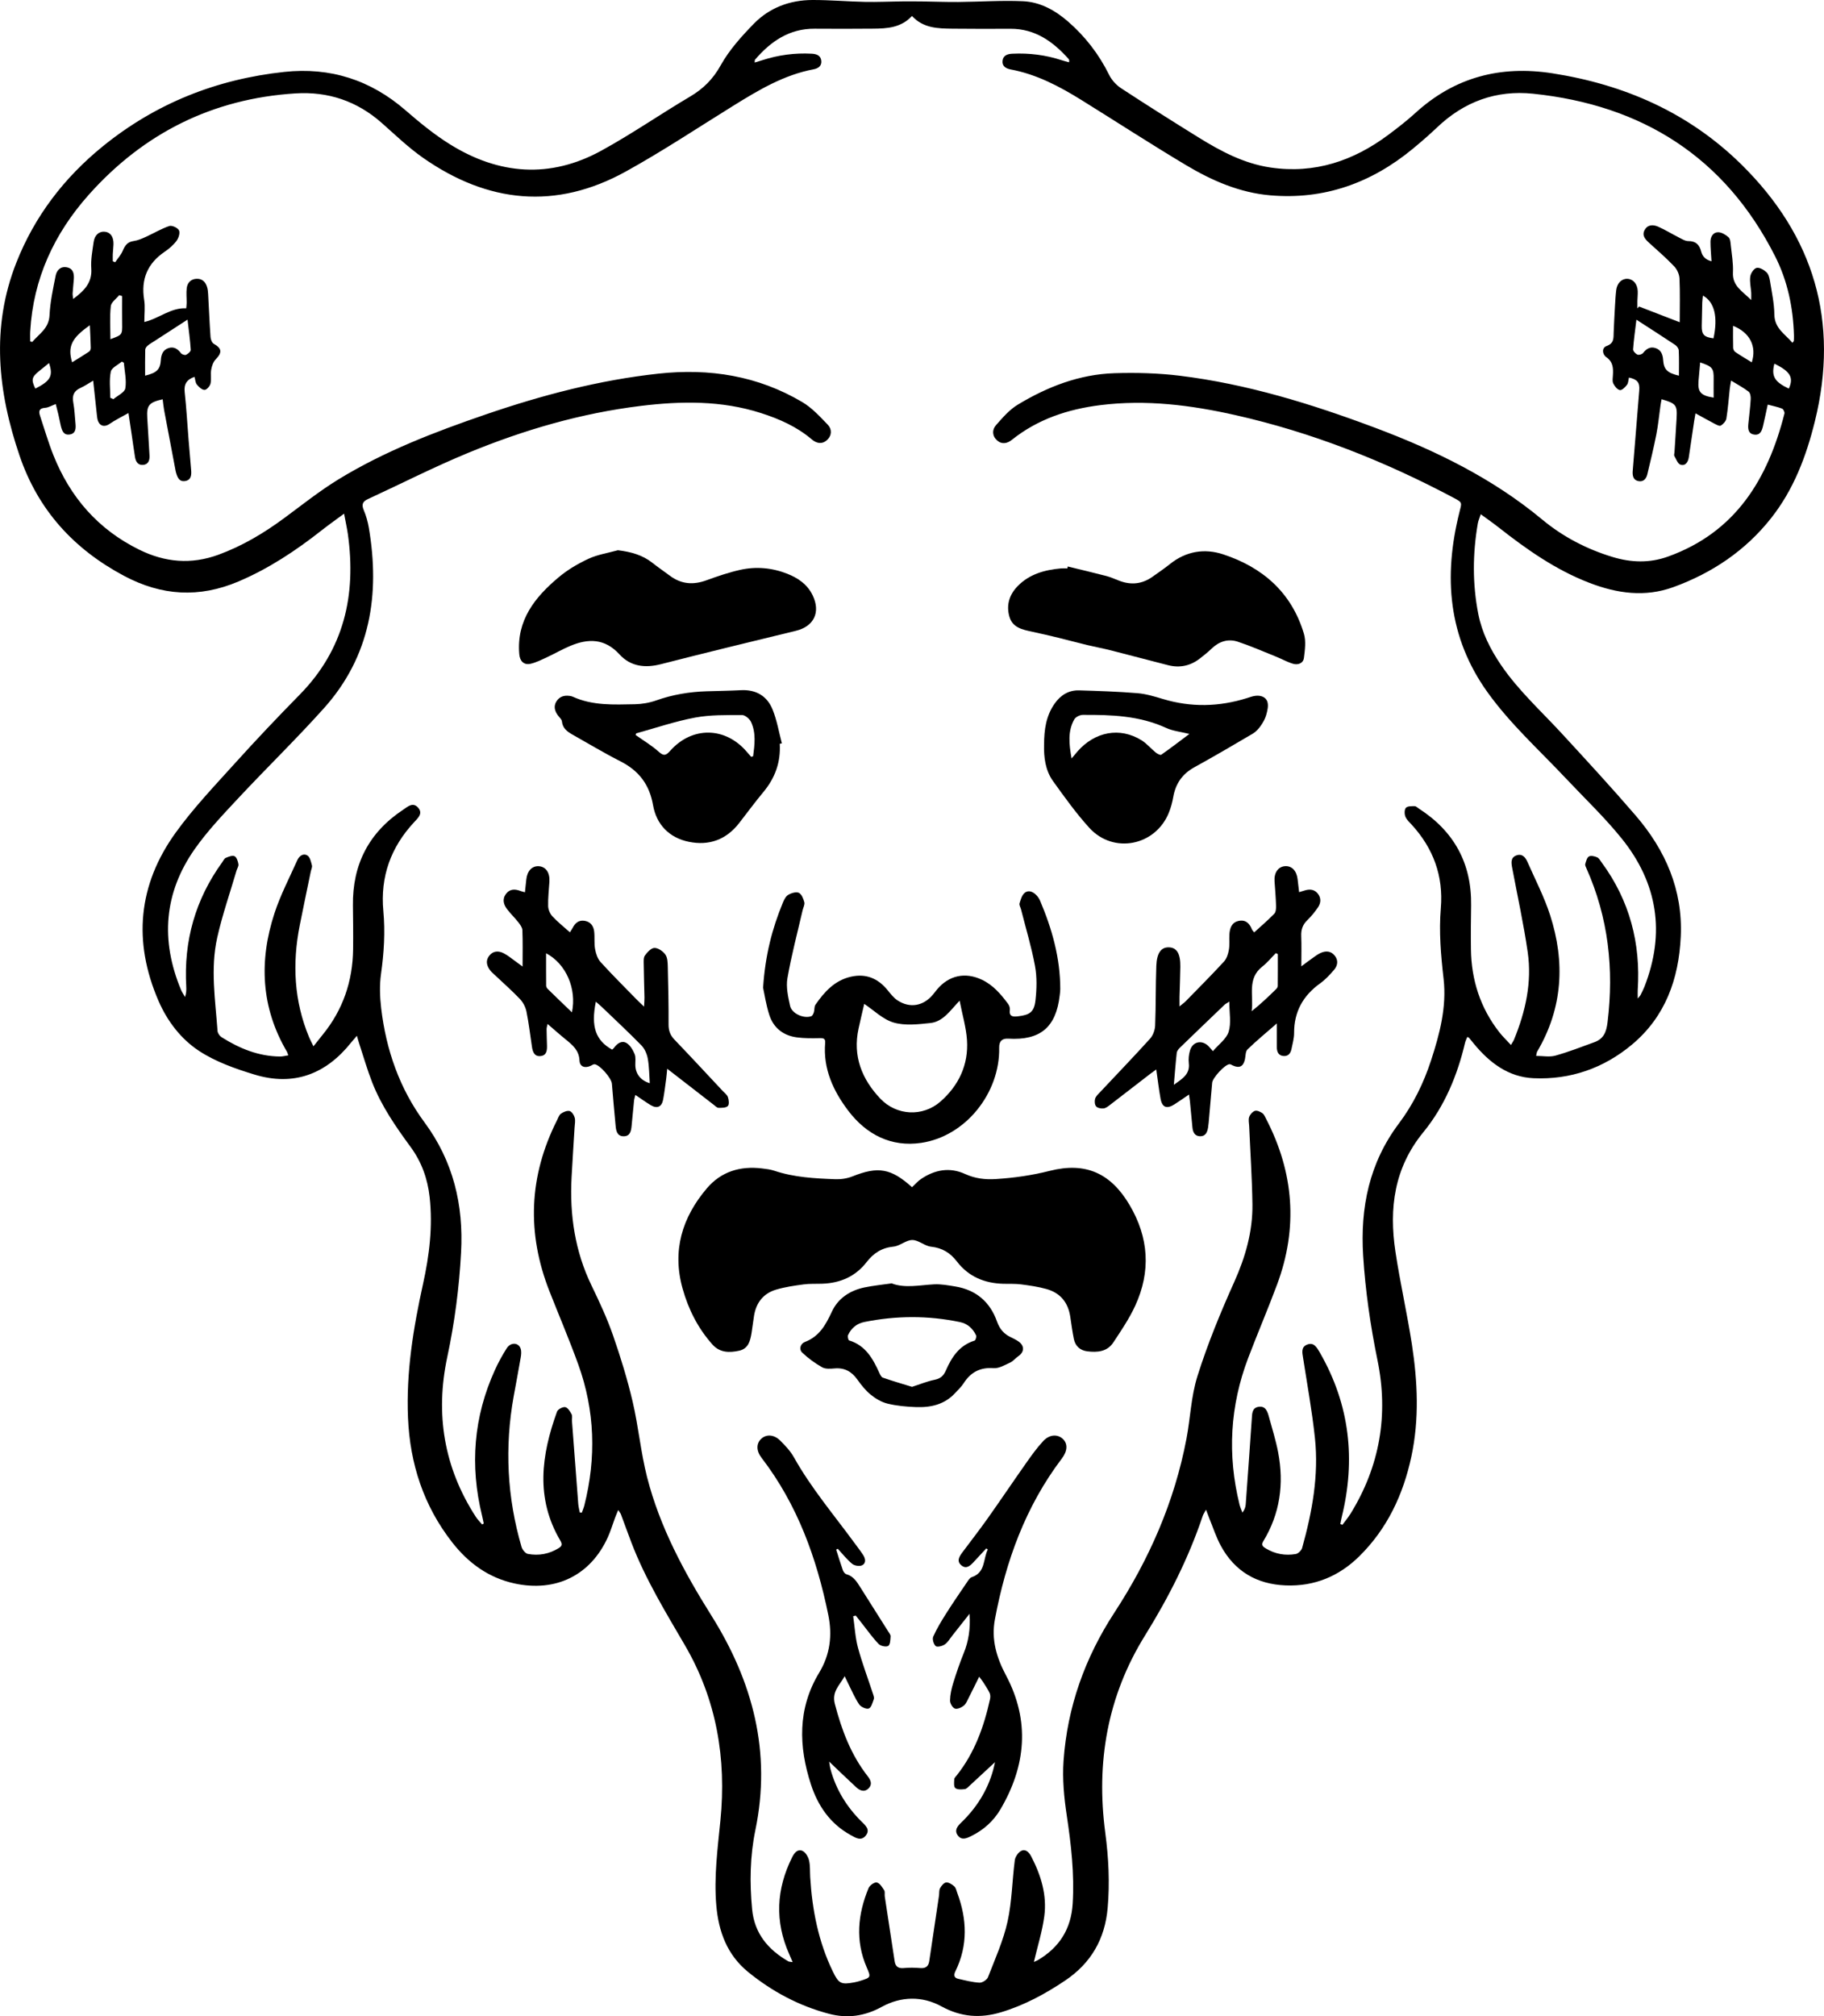 <?xml version="1.0" encoding="UTF-8"?>
<svg id="Layer_1" data-name="Layer 1" xmlns="http://www.w3.org/2000/svg" viewBox="0 0 814.23 900">
  <path d="M153.59,229.29c-3.92,2.9-7.06,5.12-10.07,7.49-11.49,9.03-23.55,17.04-37.1,22.79-17.53,7.43-34.29,6.41-51.07-2.53-22.49-11.98-38.38-29.44-46.62-53.65-9.72-28.53-12.81-57.24-1.46-86.09,8.16-20.74,21.32-37.92,38.55-51.93,23.66-19.24,50.89-30.03,81.12-33.27,20.46-2.19,38.45,3.57,54.07,17.12,6.31,5.48,12.86,10.86,19.94,15.25,21.81,13.55,44.61,15.32,67.42,2.82,13.58-7.43,26.36-16.3,39.7-24.19,5.92-3.5,10.22-7.79,13.67-13.98,3.8-6.83,9.28-12.9,14.79-18.55C343.53,3.41,352.62.03,362.66,0c7.84-.02,15.69.68,23.53.84,5.42.11,10.84-.16,16.26-.22,3.12-.03,6.25-.02,9.37.02,5.32.07,10.64.29,15.96.24,9.62-.08,19.25-.76,28.84-.34,7.62.33,14.26,3.98,20.03,8.97,7.78,6.73,13.92,14.71,18.5,23.97,1.13,2.29,3.13,4.47,5.27,5.88,11.39,7.46,22.91,14.74,34.48,21.91,10.01,6.21,20.39,11.75,32.25,13.5,19.7,2.91,37.06-2.95,52.71-14.67,4.11-3.07,8.18-6.23,11.97-9.68,17.49-15.99,38.04-21.3,61.14-17.7,32.22,5.02,60.92,17.61,84.36,40.68,32.46,31.96,43.81,70.17,32.82,114.68-3.85,15.61-9.46,30.45-19.53,43.2-11.47,14.52-26.3,24.48-43.59,30.78-12.68,4.62-25.13,2.87-37.44-1.86-15.07-5.78-28.05-14.92-40.61-24.79-2.45-1.93-5.02-3.71-7.97-5.87-.56,1.71-1.12,2.91-1.33,4.18-2.31,13.45-2.41,26.9.22,40.32,1.64,8.37,5.38,15.78,10.15,22.8,7.78,11.44,18.01,20.66,27.29,30.75,11.06,12.02,22.15,24.04,32.8,36.42,13.3,15.45,21.1,33.19,20.15,54.01-.87,18.99-6.9,35.87-21.88,48.34-12.57,10.47-27.41,15.66-43.8,14.93-11.28-.5-19.72-6.94-26.69-15.42-.73-.89-1.44-1.79-2.18-2.67-.06-.07-.19-.09-.75-.33-.34.89-.79,1.73-1,2.64-3.44,14.58-9.16,28.33-18.6,39.86-13.08,15.97-15.36,34-12.47,53.31,2.08,13.87,5.23,27.58,7.36,41.45,2.55,16.64,3.32,33.38-.24,50.03-3.63,16.96-10.76,32.19-23.22,44.49-9.06,8.94-20.06,13.56-32.93,13.03-12.85-.52-22.68-6.26-28.87-17.61-2.14-3.93-3.52-8.27-5.23-12.43-.41-1-.77-2.03-1.42-3.77-.75,1.4-1.23,2.05-1.47,2.78-6.33,18.88-15.28,36.49-25.76,53.38-16.84,27.14-21.91,56.72-17.74,88.1,1.48,11.15,2.04,22.3,1.06,33.54-1.22,13.86-7.42,24.63-18.99,32.4-8.93,5.99-18.29,11.05-28.62,14.15-9.22,2.77-17.83,2.17-26.63-2.65-8.49-4.66-18-4.49-26.58.22-7.67,4.21-15.38,5.28-23.62,3.1-13.37-3.53-25.32-9.92-36.02-18.62-9.39-7.64-13.22-18-14.24-29.74-1.1-12.73.58-25.27,1.83-37.9,2.74-27.58-1.69-53.94-15.79-78.14-8.71-14.94-17.74-29.69-23.94-45.93-1.61-4.21-3.12-8.45-4.7-12.67-.17-.45-.52-.83-1.19-1.86-.62,1.52-1.05,2.49-1.42,3.49-1.06,2.85-1.92,5.78-3.16,8.54-7.66,17.08-23.28,24.79-41.76,20.74-11.6-2.55-20.57-9.13-27.75-18.31-12.78-16.33-18.87-35.11-19.75-55.65-.87-20.26,2.38-40.11,6.73-59.8,2.82-12.77,4.37-25.59,2.93-38.68-.9-8.2-3.57-15.67-8.47-22.36-6.64-9.05-13.03-18.29-17.16-28.82-2.21-5.64-3.88-11.5-5.78-17.26-.32-.96-.58-1.94-1.06-3.58-1.11,1.3-1.84,2.11-2.52,2.95-11.27,14.18-25.67,19.7-43.18,14.37-8.55-2.6-17.32-5.69-24.71-10.53-8.09-5.3-14.22-13.27-18.18-22.44-11.42-26.43-9.1-51.73,7.69-75.01,7.93-11,17.39-20.93,26.51-31.03,9.4-10.42,19.07-20.61,28.9-30.62,19.76-20.12,25.26-44.41,21.47-71.54-.39-2.76-1.01-5.48-1.7-9.21ZM461.53,875.75c.27-.12,1.03-.37,1.69-.76,9.67-5.66,14.93-13.94,15.63-25.28.81-13.27-.69-26.31-2.66-39.4-1.21-8.02-1.99-16.3-1.42-24.36,1.69-23.97,9.54-45.97,22.71-66.15,15.55-23.83,26.81-49.46,32.16-77.61,1.77-9.29,2-18.7,4.92-27.99,4.56-14.47,10.29-28.34,16.46-42.09,4.95-11.04,8.23-22.49,8.06-34.63-.16-11.62-.95-23.23-1.45-34.84-.06-1.36-.42-2.84,0-4.04.4-1.12,1.5-2.39,2.57-2.74.92-.3,2.39.37,3.33,1.03.78.55,1.21,1.67,1.69,2.6,12.38,23.91,14.3,48.56,4.88,73.87-4.09,10.99-8.72,21.79-12.89,32.75-8.14,21.39-9.37,43.25-3.89,65.47.3,1.24.86,2.41,1.29,3.61,1-1.28,1.39-2.47,1.48-3.67.94-12.73,1.84-25.47,2.71-38.21.16-2.37.1-4.94,3.12-5.36,3.01-.42,3.85,2.03,4.48,4.3,1.47,5.35,3.15,10.67,4.18,16.11,2.65,13.98.84,27.33-6.67,39.65-1.09,1.78.04,2.49,1.23,3.21,4.12,2.48,8.64,3.26,13.3,2.45,1.1-.19,2.53-1.6,2.84-2.72,4.48-16.04,7.48-32.34,5.71-49.04-1.27-11.96-3.44-23.83-5.28-35.72-.36-2.35-1.02-4.85,1.75-5.98,2.98-1.23,4.3,1.16,5.57,3.27.11.18.21.36.31.55,13.19,23.08,15.93,47.54,9.6,73.19-.25,1.01-.41,2.04-.62,3.06.31.12.61.25.92.37,1.21-1.64,2.54-3.21,3.61-4.93,13.12-21.23,17.06-44.18,12.07-68.52-3.16-15.44-5.41-30.95-6.4-46.66-1.35-21.48,2.71-41.45,15.95-59.05,6.4-8.51,11.05-18.04,14.36-28.17,3.86-11.82,7.02-23.89,5.59-36.39-1.21-10.54-2.12-20.99-1.23-31.59,1.19-14.26-3.32-26.62-12.95-37.16-1.06-1.16-2.34-2.29-2.88-3.68-.45-1.16-.47-3.14.24-3.92.72-.8,2.57-.72,3.92-.73.62,0,1.26.68,1.87,1.08,15.72,10.13,23.6,24.47,23.32,43.25-.1,6.49-.17,12.99-.08,19.49.18,13.73,4.16,26.21,12.67,37.09,1.5,1.92,3.28,3.61,5.2,5.69.69-1.22,1.12-1.8,1.38-2.44,5.12-12.52,8.04-25.51,6.09-39-1.82-12.63-4.58-25.13-6.94-37.68-.42-2.26-.75-4.61,2.01-5.54,2.54-.85,3.95.97,4.83,2.97,3.46,7.85,7.45,15.54,10.08,23.66,6.8,21.01,5.7,41.52-5.73,60.94-.28.48-.29,1.13-.48,1.97,3.04,0,5.99.6,8.57-.12,5.91-1.65,11.67-3.9,17.45-6.01,4.09-1.49,5.31-4.47,5.85-8.87,2.92-23.85.37-46.83-9.49-68.87-.25-.56-.61-1.28-.46-1.79.37-1.21.73-2.85,1.64-3.36.9-.51,2.57-.11,3.69.39.85.38,1.41,1.49,2.03,2.33,12.45,16.94,17.42,36,16.07,56.84-.07,1.05,0,2.11,0,3.85.77-.95,1.08-1.22,1.25-1.57.61-1.22,1.24-2.43,1.74-3.7,9.38-23.99,5.89-46.23-10.13-66.13-7.66-9.51-16.6-18-24.99-26.92-11.84-12.58-24.73-24.19-34.87-38.31-17.72-24.66-19.77-51.82-12.62-80.36,1.1-4.4,1.47-4.37-2.43-6.45-30.96-16.46-63.32-29.26-97.57-36.99-19.82-4.47-39.85-7-60.19-4.46-14.47,1.8-27.97,6.22-39.56,15.49-2.05,1.64-4.43,2.2-6.6.28-2.26-2-2.3-4.77-.52-6.79,2.94-3.34,5.99-6.91,9.73-9.17,13.25-8.01,27.53-13.56,43.17-14.05,9.7-.3,19.52-.05,29.14,1.13,30.02,3.68,58.73,12.55,86.96,23.13,26.92,10.09,52.52,22.51,74.85,41.07,9.23,7.67,19.87,13.22,31.46,16.72,8.26,2.5,16.5,2.76,24.7-.2,30.13-10.84,44.54-34.52,51.97-63.84.16-.63-.46-1.97-1.02-2.19-1.98-.77-4.1-1.19-6.44-1.81-.68,3.14-1.34,6.3-2.07,9.44-.49,2.13-1.22,4.34-3.96,3.95-2.77-.39-2.84-2.67-2.62-4.88.36-3.65.84-7.29,1.05-10.95.07-1.12-.2-2.76-.95-3.35-2.28-1.76-4.88-3.12-7.81-4.93-.27,1.63-.49,2.71-.61,3.81-.48,4.37-.78,8.78-1.49,13.11-.2,1.2-1.39,2.53-2.5,3.18-.61.36-2.04-.46-3-.96-2.66-1.38-5.27-2.87-8.28-4.52-.3,1.72-.48,2.62-.61,3.53-.8,5.39-1.57,10.78-2.4,16.17-.32,2.08-1.54,3.93-3.71,3.21-1.22-.41-1.93-2.5-2.74-3.9-.22-.38.03-1.02.06-1.55.32-5.12.68-10.25.96-15.37.32-5.79-.27-6.52-6.71-8.38-.18,1.02-.38,1.99-.51,2.97-.6,4.25-1,8.54-1.83,12.75-1.17,5.96-2.6,11.87-4.02,17.77-.48,1.99-1.71,3.53-4.03,3.05-2.13-.44-2.6-2.2-2.52-4.14.03-.73.11-1.46.17-2.19.93-11.38,1.87-22.76,2.78-34.15.28-3.53-.82-4.9-4.6-5.75-.27,1.11-.26,2.43-.89,3.27-.79,1.05-2.26,2.51-3.16,2.34-1.16-.22-2.36-1.73-2.95-2.97-.5-1.03-.23-2.47-.16-3.72.18-3.11.09-5.9-2.96-8.02-1.83-1.28-2.07-4.19.13-4.97,3.47-1.23,3.06-3.61,3.17-6.16.16-3.87.36-7.75.58-11.62.14-2.41.27-4.82.56-7.21.39-3.13,2.52-5.15,5.05-5,2.56.15,4.42,2.33,4.55,5.49.06,1.46-.12,2.93-.15,4.39-.03,1.1,0,2.21,0,3.31.25-.27.51-.55.76-.82,5.83,2.26,11.66,4.51,18.14,7.01,0-6.82.18-13.18-.11-19.52-.08-1.86-1.07-4.06-2.36-5.42-3.53-3.71-7.42-7.08-11.23-10.53-1.73-1.57-3.27-3.28-1.97-5.68,1.37-2.53,3.86-2.48,6.07-1.49,3.14,1.39,6.08,3.22,9.15,4.77,1.37.69,2.85,1.66,4.28,1.65,3.37-.02,4.97,1.64,5.74,4.65.58,2.25,2,3.67,4.61,4.36-.18-3.16-.47-5.96-.46-8.77.01-2.19,1.18-4.19,3.41-4.19,1.58,0,3.39,1.12,4.66,2.24.78.69.88,2.3,1,3.53.42,4.06,1.16,8.16.96,12.21-.3,6.03,4.19,8.29,8.16,12.28,0-1.72.05-2.52,0-3.3-.17-2.4-.76-4.86-.43-7.18.21-1.46,1.56-3.52,2.79-3.86,1.24-.34,3.27.82,4.41,1.89.96.9,1.4,2.59,1.62,4,.79,4.96,1.88,9.94,1.94,14.92.08,6.21,4.78,8.71,8.08,12.63.41-.58.62-.74.62-.91.05-.83.07-1.67.05-2.51-.36-12.32-2.86-24.24-8.41-35.21-22.44-44.31-59.31-67.49-108.07-72.57-16.41-1.71-30.77,3.56-42.8,15.02-3.49,3.32-7.14,6.48-10.85,9.55-18.5,15.27-39.56,22.88-63.69,20.79-13.66-1.18-26-6.57-37.57-13.48-15.73-9.4-31.11-19.39-46.68-29.06-9.83-6.11-20-11.47-31.55-13.64-2.1-.4-3.95-1.41-3.66-3.91.29-2.44,2.27-3.02,4.42-3.12,7.51-.36,14.85.56,22,2.91,1.05.34,2.12.6,3.27.92.03-.58.08-.79.04-.98-.05-.2-.16-.4-.29-.55-6.94-7.75-14.92-13.48-25.92-13.43-8.59.04-17.18.06-25.77-.04-6.52-.08-13.1-.15-18.18-5.67-4.88,5.26-11.08,5.61-17.32,5.66-8.69.07-17.39.09-26.09.02-11.35-.09-19.64,5.64-26.66,13.83-.15.18-.08.55-.16,1.26,1.29-.39,2.36-.69,3.42-1.04,7.15-2.32,14.49-3.3,22-2.9,2.14.11,4.09.72,4.33,3.21.23,2.34-1.47,3.39-3.46,3.76-13.17,2.48-24.4,9.19-35.57,16.11-16.02,9.93-31.75,20.4-48.23,29.51-31.22,17.27-61.63,14.08-90.48-6.09-6.58-4.6-12.44-10.26-18.48-15.6-11.03-9.75-23.96-14.1-38.5-13.18-36.96,2.34-67.74,17.71-92.29,45.26-15.42,17.31-24.78,37.47-26.12,60.93-.09,1.5-.01,3.02-.01,4.52l.9.25c3.07-3.62,7.46-6.02,7.73-11.96.28-5.91,1.58-11.8,2.73-17.63.47-2.4,2.16-4.27,4.98-3.74,2.89.54,3.31,2.86,3.13,5.35-.15,2.09-.4,4.17-.53,6.26-.05.73.14,1.48.25,2.53,4.86-3.64,8.53-7.2,8.08-13.62-.28-3.91.51-7.93,1.06-11.87.44-3.11,2.51-4.8,5.02-4.53,2.48.26,3.93,2.33,3.83,5.58-.04,1.46-.24,2.92-.31,4.39-.05,1.07,0,2.14,0,3.21.36.14.71.29,1.07.43,1.16-1.72,2.64-3.31,3.41-5.19.97-2.33,2.11-3.88,4.82-4.26,1.88-.26,3.72-1.08,5.47-1.87,3.5-1.59,6.84-3.62,10.46-4.84,1.17-.4,3.73.78,4.31,1.92.57,1.12-.14,3.43-1.05,4.65-1.41,1.9-3.31,3.55-5.29,4.89-7.71,5.22-10.69,12.27-9.2,21.48.5,3.11.08,6.38.08,9.91,6.77-1.65,11.79-6.47,18.7-6.12.07-.8.18-1.6.19-2.41.02-2.2-.23-4.42.03-6.58.29-2.41,1.83-4.06,4.38-4.18,2.56-.11,4.07,1.44,4.74,3.79.29.99.38,2.06.44,3.1.36,6.38.62,12.77,1.07,19.14.07,1.05.65,2.52,1.45,2.98,3.64,2.08,3.81,3.89.84,6.97-1.09,1.13-1.71,2.95-1.99,4.55-.36,2.04.16,4.25-.31,6.24-.27,1.16-1.75,2.84-2.67,2.83-1.18-.02-2.56-1.32-3.43-2.41-.68-.86-.71-2.23-1.04-3.43-3.54,1.23-4.77,3.31-4.39,6.82.77,7.08,1.17,14.2,1.74,21.3.36,4.49.76,8.98,1.14,13.47.18,2.22.05,4.47-2.65,4.92-2.71.45-3.5-1.71-4.11-3.82-.06-.2-.11-.4-.15-.61-1.72-9.05-3.45-18.1-5.14-27.15-.3-1.61-.44-3.26-.66-4.91-6.1,1.38-7.19,2.71-6.88,8.18.32,5.65.71,11.29,1.01,16.94.11,2.06-.49,3.95-2.84,4.17-2.33.22-3.31-1.49-3.64-3.53-.55-3.41-1.01-6.84-1.52-10.26-.42-2.85-.85-5.7-1.4-9.36-3.2,1.81-5.95,3.13-8.43,4.85-2.02,1.4-4.13,1.17-5.1-1.15-.39-.94-.48-2.03-.59-3.06-.54-4.84-1.05-9.68-1.63-15.09-2.23,1.3-3.85,2.43-5.62,3.22-2.98,1.32-3.84,3.39-3.26,6.54.57,3.08.68,6.25.98,9.37.21,2.21.15,4.49-2.6,4.9-2.76.41-3.45-1.81-3.96-3.94-.39-1.63-.68-3.28-1.06-4.92-.37-1.58-.79-3.15-1.19-4.73-1.81.68-3.25,1.58-4.74,1.68-2.64.18-2.98,1.44-2.28,3.53,1.95,5.86,3.67,11.82,5.95,17.55,7.51,18.83,19.96,33.21,38.37,42.26,11.53,5.67,23.14,6.68,35.29,2.25,10.64-3.89,20.21-9.59,29.28-16.28,8.01-5.9,15.82-12.16,24.28-17.34,20.57-12.59,43-21.19,65.72-28.99,25.12-8.62,50.7-15.36,77.22-18.24,22.78-2.47,44.35.96,64.18,12.71,4.29,2.55,7.87,6.45,11.38,10.11,1.85,1.93,1.88,4.75-.34,6.8-2.25,2.08-4.72,1.52-6.82-.27-6.68-5.69-14.52-9.14-22.73-11.77-17.55-5.63-35.52-5.38-53.54-3.18-26.71,3.25-52.34,10.74-77.11,20.96-15.18,6.26-29.85,13.76-44.77,20.64-2.42,1.11-2.88,2.48-1.84,4.95,1.05,2.49,1.81,5.16,2.26,7.83,5.04,29.77.74,57.39-20.05,80.58-12.37,13.79-25.7,26.73-38.34,40.28-6.77,7.26-13.69,14.54-19.37,22.63-13.73,19.57-15.25,40.72-6.11,62.71.48,1.15,1.22,2.19,1.83,3.28.55-1.71.62-3.15.54-4.58-1.19-20.43,4.05-39,16.08-55.61.49-.68.89-1.64,1.56-1.92,1.24-.52,2.95-1.22,3.92-.74.96.47,1.52,2.26,1.73,3.56.15.91-.59,1.96-.88,2.96-2.91,9.93-6.33,19.75-8.59,29.83-3.08,13.79-.86,27.76.15,41.65.07.97.91,2.21,1.75,2.75,7.99,5.06,16.54,8.58,26.19,8.66,1.15,0,2.31-.33,3.64-.53-.32-.85-.4-1.27-.61-1.62-11.6-19.74-12.53-40.56-5.54-61.86,2.66-8.11,6.67-15.79,10.17-23.62.84-1.87,2.65-3.28,4.54-2.08,1.15.73,1.58,2.81,1.99,4.38.21.82-.32,1.82-.51,2.75-1.65,8-3.34,16-4.93,24.01-3.38,17.05-2.58,33.78,4.19,49.99.41.99.93,1.94,1.93,4.02,1.68-2.11,2.82-3.58,4-5.03,9.13-11.14,13.53-23.98,13.7-38.3.08-6.49,0-12.99-.08-19.49-.24-18.32,7.1-32.64,22.43-42.79,2.07-1.37,4.3-3.54,6.63-.96,2.35,2.6-.01,4.68-1.68,6.47-10.46,11.21-15.21,24.36-13.8,39.68.87,9.43.28,18.77-1.04,28.16-.71,5.01-.51,10.27.08,15.32,2.19,18.53,8.19,35.82,19.32,50.87,12.86,17.4,17.48,36.85,16.34,58.03-.84,15.72-2.86,31.27-6.15,46.69-5.43,25.44-1.53,49.36,12.71,71.35.8,1.24,1.88,2.29,2.83,3.43.24-.13.49-.27.73-.4-.25-1.18-.47-2.37-.76-3.54-5.49-22.35-3.79-44.08,5.78-65.08,1.52-3.33,3.29-6.57,5.26-9.65,1.77-2.76,5.25-2.59,6.19.19.41,1.2.25,2.69.03,3.99-.98,5.78-2.1,11.54-3.14,17.32-4.08,22.67-2.95,45.08,3.51,67.19.37,1.25,1.7,2.92,2.81,3.13,4.88.92,9.58.05,13.86-2.63,1.43-.9,1.57-1.74.64-3.32-11.16-18.88-8.48-38.2-1.47-57.55.38-1.05,2.55-2.21,3.65-2.02,1.12.2,2.18,1.9,2.85,3.16.44.83.1,2.06.18,3.1.92,12.32,1.84,24.64,2.8,36.95.1,1.29.45,2.55.69,3.83.3.03.59.05.89.08.39-1.1.87-2.18,1.15-3.3,5.34-21.2,4.72-42.2-2.7-62.8-3.98-11.03-8.6-21.83-12.89-32.75-10.2-25.95-9.2-51.4,3.39-76.34.52-1.02.9-2.33,1.75-2.92,1.08-.76,2.71-1.45,3.85-1.18.97.24,1.97,1.79,2.28,2.95.37,1.35.04,2.9-.05,4.37-.44,7.43-.95,14.85-1.34,22.27-.89,16.81,1.49,32.99,8.91,48.31,3.51,7.25,6.93,14.61,9.58,22.21,3.39,9.73,6.43,19.65,8.78,29.68,2.59,11.09,3.61,22.56,6.42,33.59,5.7,22.36,16.55,42.45,28.75,61.89,18.45,29.41,26.82,60.88,19.61,95.66-2.41,11.63-2.59,23.5-1.46,35.37,1.03,10.84,7.14,18.03,16.15,23.25.38.22.91.18,1.94.36-.64-1.5-1.07-2.52-1.52-3.53-6.53-14.67-5.8-29.11,1.34-43.36.96-1.92,2.44-3.73,4.58-2.76,1.36.62,2.53,2.61,2.91,4.2.58,2.41.38,4.99.53,7.5.89,14.67,3.66,28.88,10.14,42.21,2.59,5.33,3.65,5.87,9.5,4.78.92-.17,1.84-.41,2.74-.69,4.72-1.5,4.78-1.56,2.86-5.98-5.19-11.94-4-23.75.81-35.41.5-1.22,2.66-2.75,3.68-2.52,1.31.29,2.42,2.12,3.3,3.5.44.7.11,1.85.26,2.78,1.46,9.62,2.95,19.23,4.4,28.85.37,2.45,1.66,3.32,4.14,3.08,2.38-.23,4.82-.2,7.21,0,2.46.21,3.75-.67,4.11-3.13,1.42-9.73,2.9-19.44,4.34-29.16.17-1.14-.03-2.45.49-3.38.6-1.08,1.74-2.47,2.74-2.55,1.18-.09,2.62.89,3.62,1.77.71.62.92,1.84,1.28,2.82,4.4,11.8,4.86,23.52-.81,35.08-.83,1.69-.62,2.92,1.29,3.35,3.14.71,6.3,1.55,9.49,1.72,1.25.06,3.31-1.26,3.77-2.43,3.17-8.18,6.84-16.3,8.73-24.8,1.98-8.93,2.05-18.28,3.24-27.41.2-1.54,1.53-3.52,2.89-4.2,1.95-.97,3.5.67,4.44,2.48,4.34,8.35,7.08,17.21,5.85,26.62-.9,6.86-3.04,13.56-4.65,20.48ZM730.49,142.7c-.57,4.79-1.19,9.01-1.48,13.24-.05.77,1.08,1.96,1.94,2.35.63.29,2.05-.14,2.52-.73,1.53-1.91,3.25-3,5.68-2.14,2.4.85,3.11,2.9,3.27,5.23.3,4.23,1.72,5.77,7.05,7.05,0-3.87.1-7.6-.08-11.31-.04-.86-.86-1.94-1.63-2.45-5.54-3.7-11.17-7.29-17.28-11.24ZM64.79,167.69c5.32-1.31,6.75-2.83,7.02-7.06.15-2.36.94-4.39,3.31-5.22,2.42-.85,4.18.29,5.66,2.24.42.55,1.72.99,2.26.73.89-.42,2.16-1.5,2.11-2.23-.27-4.32-.88-8.63-1.43-13.48-5.27,3.41-9.98,6.46-14.69,9.52-1.05.68-2.16,1.3-3.12,2.1-.52.43-1.06,1.18-1.08,1.8-.1,3.81-.05,7.63-.05,11.59ZM781.99,161.74c2.28-7.09-.83-13.33-8.36-16.3,0,3.46-.05,6.65.04,9.83.02.64.43,1.5.95,1.85,2.37,1.6,4.85,3.06,7.37,4.62ZM760.18,131.94c-.11,1.14-.27,2.12-.3,3.1-.1,3.46-.16,6.91-.23,10.37-.08,3.91,1.02,5.09,5.25,5.61,2.05-9.43.48-16.27-4.72-19.07ZM40.12,145.18c-8.18,5.7-10.01,9.52-7.93,16.54,2.63-1.63,5.17-3.16,7.63-4.8.42-.28.72-1.09.7-1.65-.07-3.2-.24-6.39-.41-10.09ZM49.28,151.41c5.33-1.94,5.32-1.97,5.25-6.96-.06-4.1-.01-8.2-.01-12.3l-1.32-.39c-1.31,1.63-3.55,3.15-3.74,4.9-.52,4.78-.18,9.65-.18,14.76ZM55.28,161.91c-.29-.17-.58-.34-.88-.51-1.73,1.48-4.58,2.74-4.94,4.5-.77,3.74-.23,7.76-.23,11.66.46.21.92.42,1.38.63,1.87-1.6,5.01-2.99,5.33-4.85.62-3.67-.34-7.6-.65-11.42ZM758.95,161.79c-.26,2.97-.53,5.66-.74,8.35-.38,4.85.99,6.46,6.76,7.35,0-2.77-.04-5.44,0-8.12.1-4.94-.49-5.76-6.03-7.59ZM792.08,162.34c-1.46,5.57.08,8.14,6.45,11.13,2.25-4.93.7-7.67-6.45-11.13ZM15.77,173.47c6.8-3.46,8.06-5.66,6.12-11.41-1.61,1.3-3.11,2.5-4.59,3.71-3.17,2.6-3.4,3.81-1.53,7.69Z" style="fill: #000; stroke-width: 0px;"/>
  <path d="M407.12,529.94c1.42-1.32,2.59-2.7,4.03-3.67,6.13-4.15,12.78-5.38,19.65-2.24,4.46,2.04,8.9,2.57,13.72,2.27,8.18-.51,16.17-1.66,24.15-3.68,15.94-4.03,27.16,1.05,35.54,15.2,8.65,14.61,9.61,29.73,2.52,45.09-2.65,5.74-6.27,11.08-9.78,16.38-2.71,4.09-7.12,4.46-11.55,3.91-3.24-.4-5.39-2.32-6.04-5.55-.66-3.28-1.1-6.6-1.6-9.92-.95-6.34-4.44-10.61-10.58-12.33-3.7-1.04-7.56-1.59-11.38-2.09-2.58-.33-5.23-.2-7.84-.26-8.42-.2-15.58-3.15-20.79-9.94-2.97-3.88-6.54-6.08-11.54-6.62-2.88-.31-5.59-2.98-8.38-2.98-2.78,0-5.51,2.66-8.38,2.94-5.25.52-8.91,2.91-12.04,6.95-4.93,6.36-11.68,9.31-19.65,9.61-2.83.11-5.68-.07-8.47.31-4.13.56-8.3,1.16-12.28,2.34-5.61,1.67-8.84,5.76-9.81,11.55-.43,2.58-.69,5.19-1.12,7.77-.59,3.5-1.39,7.02-5.51,7.93-4.33.96-8.65.94-11.92-2.72-6.48-7.23-10.76-15.72-13.36-25-4.73-16.87-.25-31.7,10.81-44.73,6.4-7.53,14.92-10.08,24.61-8.91,1.87.22,3.78.45,5.55,1.04,8.87,2.97,18.08,3.44,27.28,3.78,2.53.09,5.28-.34,7.63-1.28,11.37-4.54,17.16-3.62,26.53,4.84Z" style="fill: #000; stroke-width: 0px;"/>
  <path d="M340.64,440.94c.94-14.49,4.04-26.39,8.78-37.89.55-1.33,1.28-2.91,2.4-3.58,1.35-.82,3.53-1.5,4.76-.95,1.24.56,2.06,2.63,2.47,4.2.28,1.07-.49,2.4-.77,3.62-2.32,10.09-5,20.12-6.77,30.3-.69,3.94.29,8.32,1.18,12.35.76,3.47,6.13,5.83,9.47,4.62.54-.2.95-1.14,1.16-1.81.33-1.08.1-2.45.69-3.3,3.99-5.79,8.63-10.9,15.87-12.53,6.71-1.51,12.11.77,16.39,6.07,1.3,1.61,2.64,3.35,4.33,4.47,5.55,3.68,11.61,2.59,15.9-2.59.6-.73,1.16-1.49,1.76-2.21,5.3-6.34,12.58-7.92,20.06-4.38,5,2.37,8.46,6.43,11.66,10.74.53.71.93,1.8.82,2.63-.41,3.05,1.23,3.24,3.55,2.97,5.34-.62,7.3-1.87,7.89-7.2.56-5.03.7-10.31-.21-15.25-1.57-8.52-4.11-16.87-6.24-25.29-.23-.91-.9-1.93-.67-2.7.5-1.67,1.06-3.67,2.3-4.68,1.75-1.43,3.81-.47,5.3,1.12.64.67,1.19,1.49,1.55,2.34,5.37,12.63,9.04,25.66,9.03,39.52,0,.94-.15,1.88-.25,2.82-1.64,14.23-8.68,20.14-22.97,19.28q-4.14-.25-4.05,4.02c.42,20.16-14.92,39.56-34.8,42.5-13.37,1.98-24.5-3.69-32.57-14.35-6.69-8.82-11.26-18.68-10.31-30.25.16-1.95-.71-2.18-2.42-2.15-3.44.07-6.92.11-10.31-.35-6.01-.82-10.34-4.24-12.2-10-1.46-4.53-2.15-9.31-2.77-12.11ZM385.79,448.1c-.78,3.4-1.71,7.22-2.54,11.07-2.65,12.26,1.48,22.57,9.77,31.28,7.19,7.56,18.89,8.16,26.75,1.3,8.2-7.16,12.63-16.48,11.89-27.51-.38-5.64-2.05-11.19-3.29-17.57-4.14,4.3-7.3,9.36-13.04,9.98-5.43.58-11.3,1.26-16.37-.2-4.83-1.4-8.88-5.5-13.16-8.34Z" style="fill: #000; stroke-width: 0px;"/>
  <path d="M275.82,245.61c5.8.71,10.94,2.09,15.42,5.63,2.54,2.01,5.23,3.84,7.83,5.78,5.07,3.79,10.46,4.15,16.34,1.99,4.9-1.79,9.88-3.49,14.96-4.63,7.09-1.59,14.18-.97,20.99,1.7,4.89,1.93,9.08,4.78,11.44,9.72,3.58,7.53.53,13.81-7.5,15.77-20.1,4.9-40.22,9.75-60.26,14.9-7.14,1.84-13.57,1.03-18.51-4.37-6.55-7.17-13.91-7.17-21.98-3.78-3.56,1.49-6.92,3.44-10.42,5.07-2.36,1.09-4.73,2.3-7.23,2.89-3.1.73-4.85-1.24-5.1-4.29-1.29-15.16,7.01-25.46,17.63-34.35,3.97-3.32,8.59-6.06,13.29-8.23,4.09-1.88,8.73-2.58,13.12-3.8Z" style="fill: #000; stroke-width: 0px;"/>
  <path d="M476.66,252.87c5.76,1.41,11.54,2.76,17.27,4.26,2.01.53,3.93,1.44,5.89,2.17,5.19,1.92,10.08,1.39,14.62-1.83,2.65-1.88,5.34-3.7,7.87-5.73,7.16-5.74,15.42-7.03,23.73-4.29,17.69,5.83,30.58,17.12,36.03,35.46.98,3.3.45,7.19,0,10.74-.3,2.47-2.69,3.3-4.89,2.63-2.67-.8-5.15-2.22-7.76-3.26-5.6-2.25-11.14-4.68-16.86-6.58-4.41-1.46-8.43-.1-11.81,3.18-1.57,1.53-3.31,2.89-5.04,4.25-4.22,3.32-8.99,4.38-14.2,3.07-8.52-2.16-17-4.45-25.52-6.61-3.55-.9-7.15-1.56-10.71-2.41-4.26-1.03-8.5-2.19-12.76-3.23-3.96-.96-7.93-1.88-11.91-2.74-4.27-.92-8.64-1.77-10.04-6.77-1.45-5.19.04-9.79,3.73-13.57,5.27-5.39,12.09-7.24,19.34-7.89.93-.08,1.88-.01,2.82-.01.06-.28.12-.55.18-.83Z" style="fill: #000; stroke-width: 0px;"/>
  <path d="M233.28,431.43c0-6.05.12-11.17-.09-16.27-.05-1.19-1.02-2.46-1.82-3.49-1.55-1.98-3.37-3.73-4.91-5.71-1.66-2.13-2.38-4.53-.6-6.94,1.72-2.31,4.06-2.24,6.52-1.3.47.18.97.29,1.95.57.22-2.02.43-3.84.61-5.67.37-3.8,2.53-6.14,5.54-5.97,3.15.18,5.02,2.86,4.78,6.85-.22,3.66-.67,7.32-.57,10.97.04,1.57.86,3.44,1.94,4.6,2.32,2.5,5.04,4.64,7.79,7.1.55-.89.94-1.46,1.26-2.07,1.11-2.16,2.76-3.49,5.28-3.08,2.64.42,4,2.3,4.28,4.77.29,2.59-.06,5.28.4,7.83.37,2.03,1.1,4.31,2.44,5.79,5.21,5.74,10.72,11.2,16.13,16.75.85.87,1.75,1.68,3.3,3.17.09-1.95.2-3.02.18-4.08-.1-4.92-.28-9.84-.33-14.77-.02-1.34-.16-3.01.53-3.97,1.06-1.47,2.79-3.36,4.26-3.38,1.65-.02,3.82,1.48,4.87,2.96.98,1.38,1.03,3.59,1.08,5.44.22,8.58.39,17.17.35,25.76-.01,2.71.71,4.76,2.59,6.73,7.25,7.56,14.37,15.25,21.52,22.89.86.92,2.03,1.76,2.4,2.86.41,1.23.63,3.26-.06,3.94-.85.83-2.72.81-4.14.79-.71,0-1.43-.79-2.09-1.3-5.97-4.61-11.92-9.24-17.88-13.86-.79-.62-1.59-1.23-2.95-2.28-.18,1.87-.26,3.06-.42,4.24-.44,3.2-.81,6.42-1.41,9.59-.61,3.21-2.7,4.11-5.52,2.42-2.23-1.33-4.34-2.88-6.86-4.57-.26,1.08-.52,1.81-.59,2.57-.39,3.75-.73,7.51-1.09,11.26-.22,2.31-.68,4.66-3.59,4.63-2.9-.03-3.34-2.46-3.55-4.71-.59-6.26-1.14-12.52-1.66-18.78-.2-2.45-5.36-8.41-7.7-8.66-.53-.06-1.13.37-1.66.64-2.62,1.28-4.97.52-5.1-2.31-.21-4.52-3.02-6.86-6.06-9.32-2.67-2.16-5.23-4.46-8.19-6.99-.21,1.04-.45,1.68-.44,2.32.02,2.41.12,4.82.18,7.23.06,2.21-.12,4.49-2.87,4.78-2.71.29-3.49-1.83-3.83-4.05-.81-5.28-1.4-10.6-2.47-15.83-.41-2-1.51-4.12-2.91-5.59-3.68-3.86-7.71-7.39-11.59-11.06-.61-.57-1.26-1.13-1.75-1.8-1.49-2.01-2.06-4.21-.43-6.37,1.73-2.3,4.16-2.4,6.49-1.21,1.94.99,3.64,2.44,5.43,3.71.82.58,1.61,1.19,3.06,2.26ZM265.98,447.14c-2.27,11.14-.08,17.3,7.28,21.39.26-.25.6-.49.83-.81,1.41-1.96,3.45-3.41,5.58-2.15,1.64.97,2.85,3.08,3.63,4.95.6,1.45.27,3.29.31,4.96.09,3.88,2.37,6.81,6.45,8.03-.26-3.7-.25-7.39-.89-10.95-.37-2.09-1.37-4.41-2.82-5.9-5.76-5.9-11.81-11.52-17.76-17.24-.71-.68-1.48-1.31-2.6-2.28ZM243.77,425.51c0,5-.02,9.73.03,14.47,0,.47.3,1.06.64,1.4,3.53,3.46,7.11,6.89,10.87,10.51,2.22-10.53-2.65-21.72-11.54-26.38Z" style="fill: #000; stroke-width: 0px;"/>
  <path d="M530.77,488.58c-2.48,1.67-4.43,3.04-6.43,4.33-3.47,2.24-5.56,1.47-6.27-2.48-.75-4.17-1.25-8.39-1.92-13.05-1.03.75-1.85,1.32-2.63,1.92-5.97,4.61-11.92,9.23-17.9,13.81-.9.69-1.92,1.53-2.97,1.66-1.1.13-2.68-.16-3.34-.9-.65-.74-.77-2.37-.46-3.41.33-1.11,1.37-2.06,2.23-2.97,7.45-7.94,15.01-15.79,22.31-23.86,1.32-1.46,2.18-3.84,2.26-5.83.36-8.89.19-17.8.53-26.69.23-5.87,2.22-8.37,5.68-8.24,3.48.13,5.12,2.86,5.04,8.64-.06,4.5-.25,9-.37,13.5-.03,1.11,0,2.22,0,4.23,1.37-1.15,2.16-1.7,2.83-2.38,5.71-5.84,11.48-11.63,17.01-17.63,1.22-1.33,1.88-3.41,2.2-5.26.4-2.24.1-4.6.24-6.89.16-2.78,1-5.31,4.07-6,3.1-.7,4.92,1.06,5.99,3.8.14.36.47.64.99,1.32,3.1-2.83,6.18-5.45,8.98-8.34.72-.75.82-2.34.79-3.53-.11-3.66-.42-7.32-.68-10.97-.26-3.75,1.57-6.45,4.58-6.72,3.04-.28,5.27,1.99,5.71,5.77.21,1.84.43,3.68.68,5.82,1.1-.33,1.87-.56,2.63-.79,2.18-.65,4.19-.45,5.7,1.43,1.6,1.99,1.41,4.2.1,6.14-1.4,2.07-3.02,4.04-4.81,5.78-2.05,1.99-2.79,4.22-2.67,7.04.17,4.23.04,8.48.04,13.52,2.12-1.57,3.57-2.68,5.07-3.73,1.11-.78,2.21-1.63,3.43-2.2,2.41-1.12,4.77-1,6.5,1.26,1.65,2.16,1.16,4.47-.47,6.34-1.85,2.12-3.81,4.26-6.08,5.89-7.66,5.48-11.71,12.68-11.67,22.21,0,2.37-.69,4.76-1.17,7.12-.39,1.94-1.48,3.35-3.65,3.13-2.19-.23-2.87-1.88-2.89-3.84-.03-3.29,0-6.58,0-10.7-4.76,4.16-9.09,7.72-13.1,11.61-.94.91-.81,2.94-1.15,4.46-.72,3.2-2.48,4.06-5.47,2.67-.46-.21-.95-.57-1.41-.54-2.05.1-7.55,6.08-7.74,8.28-.51,5.95-1.04,11.89-1.56,17.83-.06.73-.15,1.46-.27,2.18-.35,2.13-1.18,3.99-3.7,3.87-2.3-.12-3.08-1.89-3.28-3.94-.38-3.86-.73-7.71-1.11-11.57-.08-.82-.22-1.63-.42-3.12ZM548.76,447.09c-1.26.82-1.73,1.03-2.09,1.37-6.65,6.37-13.3,12.74-19.91,19.15-.65.63-1.36,1.51-1.46,2.34-.51,4.52-.84,9.06-1.3,14.28,3.86-2.75,7.26-4.72,6.68-9.64-.21-1.83,0-3.81.51-5.59,1.15-4.09,5.32-5.02,8.31-1.99.49.5.93,1.06,1.94,2.2,2.57-3.02,6.05-5.47,7.04-8.69,1.2-3.89.28-8.43.28-13.44ZM570.41,425.88c-.29-.14-.59-.29-.88-.43-2.01,2.02-3.83,4.28-6.05,6.02-6.94,5.44-3.73,13.08-4.75,19.92,3.97-3.15,7.49-6.51,10.97-9.92.35-.34.69-.91.69-1.37.05-4.74.03-9.48.03-14.22Z" style="fill: #000; stroke-width: 0px;"/>
  <path d="M348.08,332.03c.48,8.15-2.07,15.22-7.28,21.48-3.75,4.5-7.22,9.23-10.82,13.86-5.78,7.45-13.43,10.24-22.51,8.38-8.8-1.8-14.45-7.79-15.94-16.3-1.65-9.39-6.4-15.47-14.65-19.66-7.27-3.69-14.27-7.92-21.38-11.92-2.34-1.32-4.34-2.81-4.66-5.86-.11-.99-1.22-1.87-1.88-2.8-1.37-1.94-1.91-3.99-.56-6.14,1.32-2.09,3.33-2.76,5.7-2.46.52.06,1.06.14,1.52.35,8.9,4.09,18.4,3.56,27.8,3.39,3.19-.06,6.51-.64,9.51-1.7,7.3-2.59,14.77-3.83,22.46-4.08,5.13-.16,10.26-.23,15.38-.49,6.65-.34,11.6,2.54,14.05,8.49,1.99,4.84,2.85,10.14,4.21,15.24-.32.07-.64.14-.95.21ZM335.34,337.84c.29-.09.57-.19.86-.28.66-5.14,1.36-10.36-.93-15.29-.65-1.41-2.66-3.1-4.04-3.1-6.99.03-14.12-.14-20.94,1.14-8.88,1.66-17.52,4.61-26.25,7.03-.11.03-.15.35-.3.74,3.43,2.44,7.14,4.63,10.28,7.45,2.27,2.04,3.26,1.73,5.15-.39,9.79-11.02,24.64-10.76,34.18.43.65.77,1.33,1.51,1.99,2.27Z" style="fill: #000; stroke-width: 0px;"/>
  <path d="M466.07,332.51c0-6.94.94-12.98,4.62-18.3,2.68-3.88,6.33-6.2,11.08-6.05,8.68.26,17.36.55,26.01,1.26,3.81.31,7.59,1.47,11.29,2.58,12.61,3.81,25.12,3.52,37.62-.4,1.19-.37,2.39-.83,3.62-.99,2.38-.32,4.76.42,5.46,2.69.54,1.74,0,3.95-.53,5.83-.49,1.73-1.43,3.41-2.48,4.89-.93,1.32-2.11,2.63-3.48,3.44-8.65,5.1-17.32,10.18-26.11,15.02-5.38,2.96-8.39,7.31-9.43,13.28-.41,2.36-1.05,4.72-1.94,6.94-5.94,14.88-24.77,18.66-35.55,6.8-5.89-6.48-11.03-13.68-16.16-20.81-3.55-4.94-4.14-10.87-4.03-16.16ZM530.95,327.61c-3.82-.95-7.35-1.29-10.4-2.69-11.88-5.47-24.49-5.89-37.17-5.82-1.31,0-3.21.93-3.82,2-2.96,5.28-2.38,10.92-1.21,17.46,1.25-1.49,1.94-2.34,2.66-3.16,7.79-8.87,18.93-10.92,28.51-5,2.36,1.45,4.2,3.72,6.38,5.49.69.56,2.07,1.29,2.48,1,4.09-2.85,8.03-5.89,12.56-9.28Z" style="fill: #000; stroke-width: 0px;"/>
  <path d="M444.21,786.54c-3.95,3.67-7.6,7.08-11.29,10.46-.69.63-1.45,1.52-2.26,1.61-1.41.17-3.28.3-4.21-.47-.75-.62-.54-2.58-.47-3.93.03-.63.72-1.25,1.17-1.82,7.93-10.02,12.1-21.69,14.8-33.99.19-.86.17-1.95-.2-2.72-.81-1.69-1.88-3.26-2.89-4.86-.43-.68-.96-1.3-1.76-2.38-1.64,3.31-3.07,6.27-4.57,9.19-.67,1.3-1.22,2.84-2.28,3.71-1.06.87-2.95,1.72-4.01,1.32-1.06-.39-2.17-2.35-2.15-3.59.05-2.58.62-5.21,1.39-7.7,1.42-4.59,2.98-9.16,4.79-13.61,1.97-4.85,3.05-10.71,2.51-17.39-2.73,3.46-5.15,6.54-7.58,9.6-1.11,1.39-2.04,3.07-3.44,4.05-1.09.76-3.39,1.33-4.07.74-.94-.82-1.6-3.13-1.1-4.23,1.62-3.61,3.7-7.04,5.83-10.4,2.97-4.69,6.12-9.26,9.24-13.86.58-.85,1.25-1.97,2.11-2.26,6.27-2.09,5.02-8.13,7.18-12.36l-.67-.49c-1.9,2.05-3.79,4.1-5.69,6.14-1.49,1.6-3.2,3.22-5.37,1.48-2.32-1.86-1.03-3.94.34-5.79,3.75-5.04,7.63-10,11.26-15.12,5.87-8.28,11.53-16.7,17.38-25,2.35-3.33,4.74-6.67,7.51-9.64,2.77-2.97,6.36-3.13,8.7-.97,2.32,2.14,2.14,5.43-.39,8.76-16.19,21.36-25.05,45.78-29.9,71.85-1.67,8.95.71,16.98,4.97,25,10.75,20.26,8.93,40.36-2.51,59.79-3.08,5.23-7.55,9.22-13.06,11.93-2.06,1.01-4.27,1.99-5.95-.29-1.68-2.28-.18-4.13,1.49-5.73,6.79-6.53,11.67-14.22,14.24-23.32.33-1.18.57-2.38.88-3.72Z" style="fill: #000; stroke-width: 0px;"/>
  <path d="M373.27,691.71c.98,3.06,1.9,6.14,2.97,9.16.26.72.92,1.65,1.58,1.82,3.17.86,4.67,3.38,6.24,5.86,4.15,6.54,8.29,13.09,12.41,19.64.44.71,1.13,1.5,1.09,2.22-.09,1.51-.15,3.72-1.06,4.28-.94.58-3.4.06-4.28-.86-2.74-2.86-5.04-6.14-7.51-9.26-.9-1.13-1.79-2.27-2.69-3.4-.39.09-.77.18-1.16.27.68,4.69.91,9.5,2.14,14.05,1.91,7.04,4.51,13.89,6.78,20.83.23.69.52,1.55.29,2.15-.57,1.52-1.12,3.77-2.24,4.17-1.12.4-3.5-.69-4.29-1.84-1.93-2.83-3.27-6.07-4.83-9.15-.46-.91-.88-1.84-1.65-3.44-2.39,4.24-5.81,6.9-4.38,12.39,3.05,11.7,7.21,22.74,14.72,32.34,1.32,1.69,2.11,3.61.31,5.36-1.94,1.89-3.95.91-5.58-.59-3.9-3.59-7.7-7.29-12-11.38.24,1.37.34,2.41.61,3.41,2.44,9.01,7.14,16.69,13.74,23.26,1.77,1.76,4.18,3.64,1.98,6.37-2.1,2.61-4.6.93-6.78-.28-9.05-4.98-14.54-12.99-17.64-22.45-5.58-17.06-6.03-34.01,3.64-50,4.89-8.09,5.92-16.69,4.08-25.72-5.17-25.41-13.81-49.37-29.81-70.2-2.41-3.13-2.41-6.39-.11-8.51,2.26-2.08,5.68-1.93,8.46.84,2.28,2.27,4.58,4.72,6.13,7.5,7.67,13.69,17.79,25.61,27,38.18,1.3,1.77,2.66,3.51,3.86,5.35,1.07,1.64,1.45,3.7-.5,4.64-1.13.55-3.36.17-4.38-.66-2.38-1.97-4.32-4.46-6.44-6.74-.24.13-.48.26-.72.39Z" style="fill: #000; stroke-width: 0px;"/>
  <path d="M397.99,572.86c6,2.29,12.48.77,18.98.43,3.09-.16,6.26.44,9.35.94,9.33,1.5,15.61,6.85,18.74,15.67,1.18,3.33,3.11,5.59,6.22,7.03,1.14.53,2.27,1.11,3.3,1.81,2.81,1.91,2.76,4.73,0,6.62-1.26.86-2.26,2.2-3.61,2.83-2.39,1.1-5.01,2.7-7.43,2.52-6.07-.44-10.25,1.84-13.41,6.8-1,1.57-2.44,2.86-3.71,4.25-4.75,5.22-10.97,6.58-17.62,6.32-4.22-.16-8.5-.55-12.59-1.54-2.69-.65-5.34-2.22-7.51-3.99-2.32-1.88-4.26-4.34-6.01-6.8-2.55-3.56-5.71-5.31-10.15-4.92-1.85.16-4.07.32-5.55-.52-3.18-1.81-6.24-4.02-8.88-6.55-1.6-1.53-.73-4.02,1.18-4.74,6.47-2.46,9.33-7.66,12.05-13.53,2.78-6,8.13-9.5,14.64-10.83,3.78-.78,7.64-1.17,12-1.81ZM407.14,619.05c3.39-1.09,6.69-2.46,10.12-3.16,2.6-.53,3.96-1.83,4.96-4.12,2.62-6,6.04-11.26,12.81-13.35.46-.14.97-1.78.69-2.36-1.46-3.05-3.76-5.21-7.23-5.93-14.2-2.96-28.39-2.89-42.6-.04-3.45.69-5.86,2.73-7.31,5.82-.3.63.08,2.3.47,2.42,7.3,2.22,10.59,8.09,13.45,14.41.38.83.9,1.96,1.62,2.21,4.21,1.47,8.5,2.71,13.01,4.1Z" style="fill: #000; stroke-width: 0px;"/>
</svg>